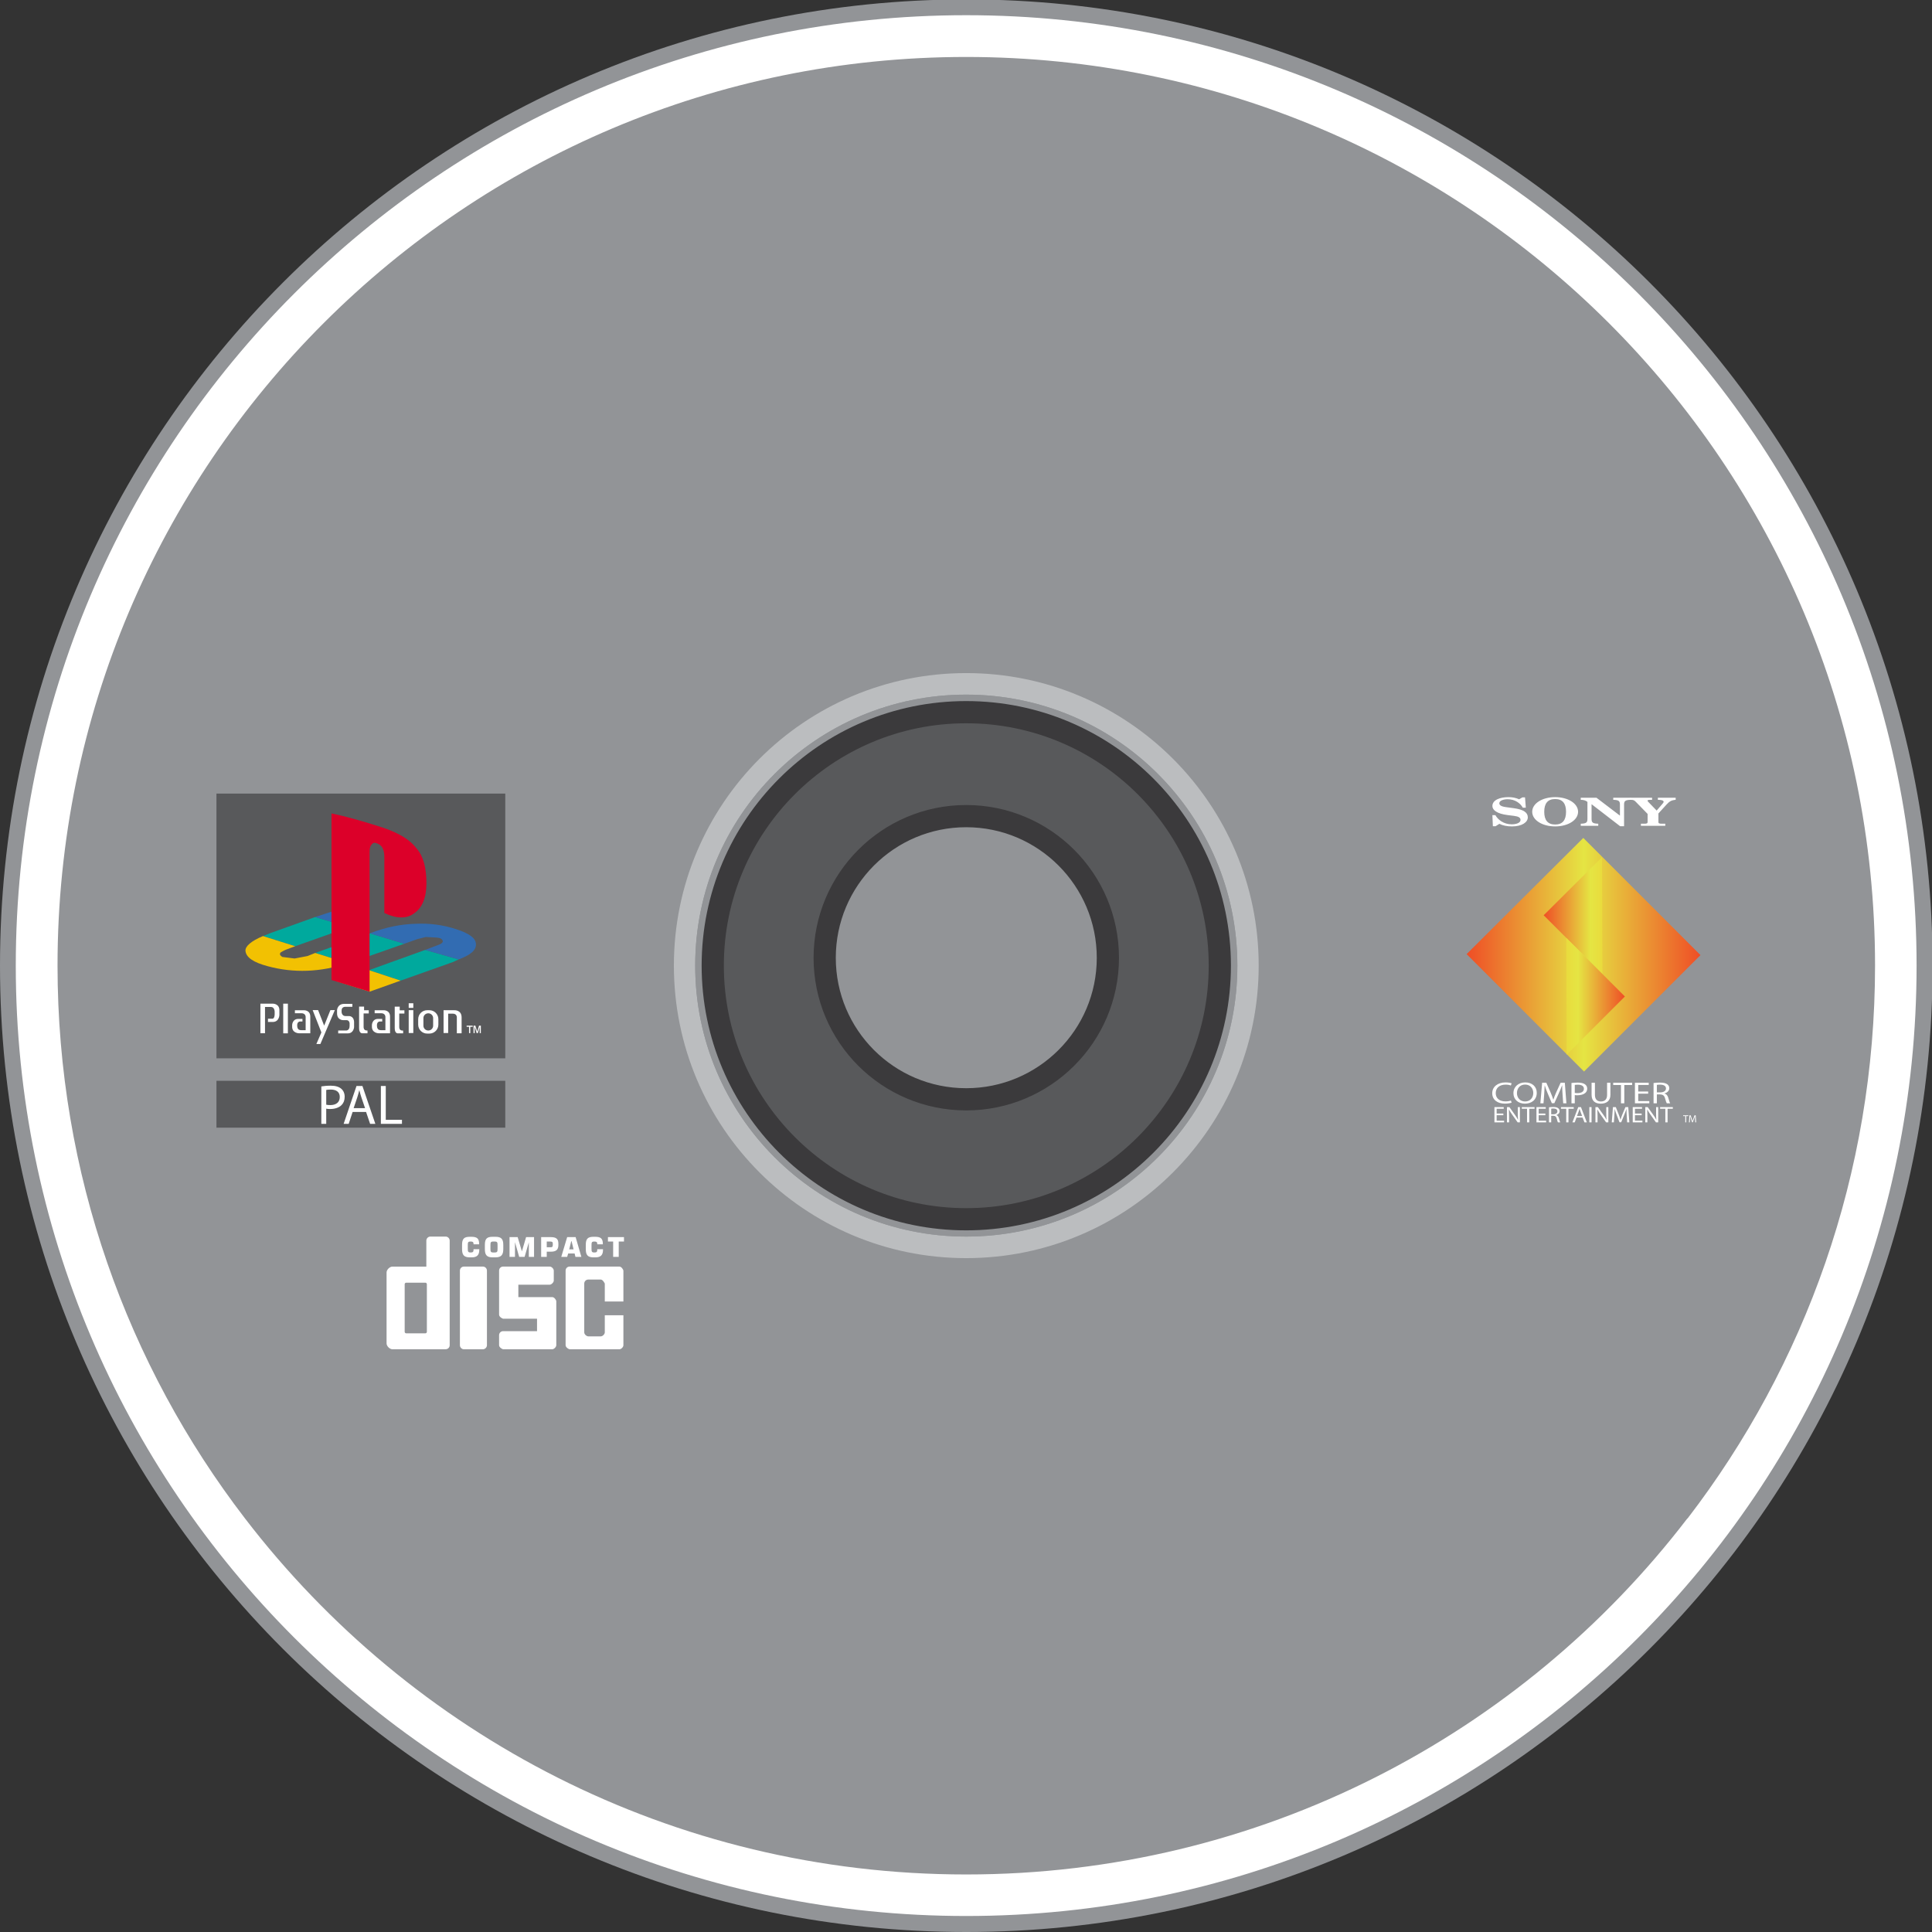 <svg xmlns="http://www.w3.org/2000/svg" width="200" height="200">
  <rect width="100%" height="100%" fill="#333333" stroke="none"/>
  <defs>
    <clipPath id="a">
      <path d="M0 172.02h172.02V0H0v172.02z"/>
    </clipPath>
    <linearGradient id="b" x2="1" gradientTransform="matrix(24.211,0,0,24.211,151.823,98.832)" gradientUnits="userSpaceOnUse">
      <stop offset="0" stop-color="#ef4e26"/>
      <stop offset=".5" stop-color="#e5e543"/>
      <stop offset="1" stop-color="#ef4e26"/>
    </linearGradient>
    <linearGradient id="c" x2="1" gradientTransform="matrix(12.105,0,0,12.105,159.8,94.78)" gradientUnits="userSpaceOnUse">
      <stop offset="0" stop-color="#ef4e26"/>
      <stop offset=".4" stop-color="#e5e543"/>
      <stop offset="1" stop-color="#fbae1f"/>
    </linearGradient>
    <linearGradient id="d" x2="1" gradientTransform="matrix(12.106,0,0,12.106,156.103,103.138)" gradientUnits="userSpaceOnUse">
      <stop offset="0" stop-color="#fbae1f"/>
      <stop offset=".6" stop-color="#e5e543"/>
      <stop offset="1" stop-color="#ef4e26"/>
    </linearGradient>
    <clipPath id="e">
      <path d="M0 172.02h172.02V0H0v172.02z"/>
    </clipPath>
  </defs>
  <g clip-path="url(#a)" transform="matrix(1.163,0,0,-1.163,0,200)">
    <path fill="#929497" d="M172.02 86.01c0 47.502-38.508 86.01-86.01 86.01s-86.01-38.508-86.01-86.01 38.508-86.01 86.01-86.01 86.01 38.508 86.01 86.01"/>
    <path fill="#fff" d="M133.814 72.704h-.596v-.489h.664v-.148h-.861v1.358h.827v-.147h-.63v-.429h.596v-.145zm.324-.637v1.357h.216l.491-.686c.113-.159.202-.303.275-.442l.004.002c-.017.182-.022.347-.022.558v.568h.186v-1.357h-.2l-.486.688c-.108.152-.209.307-.286.454l-.007-.002c.011-.171.016-.334.016-.56v-.58h-.187zm1.785 1.209h-.466v.148h1.134v-.148h-.468v-1.209h-.2v1.209zm1.631-.572h-.596v-.489h.664v-.148h-.861v1.358h.827v-.147h-.63v-.429h.596v-.145zm.521.084h.203c.211 0 .346.104.346.258 0 .176-.144.252-.353.254-.095 0-.164-.008-.196-.016v-.496zm-.197.619c.099.018.243.027.38.027.211 0 .347-.034.443-.11.077-.06.12-.153.12-.258 0-.179-.127-.298-.289-.346v-.006c.118-.036.189-.133.226-.274.049-.189.086-.32.118-.373h-.205c-.025.038-.059.156-.102.325-.046.187-.128.257-.307.263h-.187v-.588h-.197v1.34zm1.533-.131h-.466v.148h1.134v-.148h-.468v-1.209h-.2v1.209zm1.417-.644l-.149.391c-.035.088-.058.169-.08.247h-.005c-.023-.08-.047-.163-.078-.245l-.149-.393h.461zm-.502-.138l-.159-.426h-.205l.52 1.357h.24l.522-1.357h-.211l-.164.426h-.543zm1.339-.426h-.197v1.357h.197v-1.357zm.346-0v1.357h.216l.491-.686c.113-.159.202-.303.275-.442l.004.002c-.017.182-.022.347-.022.558v.568h.186v-1.357h-.2l-.486.688c-.108.152-.209.307-.286.454l-.007-.002c.011-.171.016-.334.016-.56v-.58h-.187zm2.785.596c-.011.189-.024.417-.022.587h-.007c-.052-.159-.117-.329-.194-.516l-.27-.659h-.151l-.247.647c-.073.191-.134.367-.177.528h-.005c-.004-.17-.016-.398-.03-.601l-.041-.582h-.188l.106 1.358h.253l.262-.657c.064-.167.115-.316.154-.457h.007c.038.137.093.286.161.457l.274.657h.252l.095-1.358h-.193l-.039.596zm1.328.041h-.596v-.489h.664v-.148h-.861v1.358h.827v-.147h-.63v-.429h.596v-.145zm.324-.637v1.357h.216l.491-.686c.113-.159.202-.303.275-.442l.004.002c-.017.182-.022.347-.022.558v.568h.186v-1.357h-.2l-.486.688c-.108.152-.209.307-.286.454l-.007-.002c.011-.171.016-.334.016-.56v-.58h-.187zm1.785 1.209h-.466v.148h1.134v-.148h-.468v-1.209h-.2v1.209zm1.775-.65h-.19v.068h.464v-.068h-.192v-.559h-.082v.559zm.873-.283c-.005.088-.011.192-.01.271h-.003c-.02-.074-.047-.152-.079-.239l-.11-.303h-.062l-.101.298c-.03.088-.055.169-.072.244h-.002c-.002-.079-.007-.183-.012-.278l-.018-.268h-.077l.044.627h.104l.106-.303c.026-.077.048-.147.063-.212h.003c.016.063.039.133.067.212l.111.303h.104l.039-.627h-.079l-.016.275zm-16.332 1.478c-.108-.043-.324-.087-.601-.087-.64 0-1.123.326-1.123.927 0 .572.483.961 1.188.961.283 0 .462-.049.539-.081l-.07-.194c-.112.044-.27.077-.459.077-.533 0-.887-.275-.887-.755 0-.449.32-.737.873-.737.179 0 .361.031.479.076l.061-.187zm.475.845c0-.391.264-.741.726-.741.464 0 .728.345.728.761 0 .363-.236.744-.725.744-.486 0-.729-.362-.729-.764m1.764.03c0-.63-.475-.965-1.055-.965-.601 0-1.022.375-1.022.93 0 .581.449.961 1.055.961.621 0 1.022-.383 1.022-.926m2.296-.131c-.017.256-.037.562-.034.791h-.01c-.078-.215-.172-.443-.287-.695l-.401-.889h-.222l-.368.872c-.108.258-.199.494-.263.712h-.007c-.007-.229-.023-.535-.044-.81l-.06-.785h-.281l.16 1.831h.374l.387-.885c.095-.226.172-.427.23-.617h.01c.057.185.138.385.239.617l.405.885h.374l.142-1.831h-.286l-.058.804zm1.088.122c.063-.014.145-.019.242-.019.355 0 .57.139.57.391 0 .242-.211.359-.536.359-.128 0-.225-.008-.276-.019v-.712zm-.294.883c.142.019.327.035.564.035.29 0 .502-.054.637-.151.125-.087.198-.221.198-.383 0-.166-.06-.297-.174-.392-.156-.133-.409-.201-.695-.201-.088 0-.169.003-.236.017v-.734h-.294v1.809zm2.087.022v-1.084c0-.41.226-.584.529-.584.337 0 .553.179.553.584v1.084h.297v-1.067c0-.563-.367-.794-.859-.794-.466 0-.817.215-.817.782v1.079h.297zm2.318-.201h-.69v.201h1.682v-.201h-.695v-1.63h-.297v1.63zm2.421-.771h-.884v-.66h.985v-.198h-1.279v1.831h1.228v-.199h-.934v-.579h.884v-.195zm.774.114h.3c.313 0 .512.139.512.348 0 .236-.211.339-.522.341-.142 0-.243-.01-.29-.021v-.668zm-.294.834c.148.024.361.037.564.037.313 0 .515-.046.657-.148.115-.082.178-.207.178-.348 0-.242-.188-.402-.427-.468v-.008c.175-.048.28-.179.334-.369.074-.256.128-.432.175-.503h-.303c-.037.052-.088.209-.153.438-.067.252-.188.348-.455.355h-.276v-.793h-.294v1.807z"/>
    <path fill="#fff" d="M150.194 36.812c-14.768-19.276-38.038-31.691-64.194-31.691-26.156 0-49.405 12.415-64.193 31.691-10.459 13.622-16.686 30.683-16.686 49.208 0 44.68 36.219 80.879 80.879 80.879 44.681 0 80.9-36.199 80.9-80.879 0-18.525-6.228-35.586-16.686-49.208h-.02zm-64.194 133.804c-46.716 0-84.596-37.879-84.596-84.596 0-46.717 37.88-84.596 84.596-84.596 46.737 0 84.597 37.879 84.597 84.596 0 46.717-37.86 84.596-84.597 84.596"/>
    <path fill="#bbbdbf" d="M86 61.9c-13.325 0-24.12 10.795-24.12 24.12 0 13.325 10.795 24.119 24.12 24.119 13.325 0 24.139-10.794 24.139-24.119s-10.814-24.12-24.139-24.12m0 50.157c-14.373 0-26.017-11.665-26.017-26.037 0-14.373 11.644-26.038 26.017-26.038s26.037 11.665 26.037 26.038c0 14.372-11.664 26.037-26.037 26.037"/>
    <path fill="#929497" d="M86 63.442c-12.455 0-22.558 10.122-22.558 22.577 0 12.456 10.103 22.558 22.558 22.558 12.475 0 22.577-10.102 22.577-22.558 0-12.455-10.102-22.577-22.577-22.577m0 46.697c-13.325 0-24.12-10.795-24.12-24.12 0-13.325 10.795-24.119 24.12-24.119 13.325 0 24.139 10.794 24.139 24.119s-10.814 24.12-24.139 24.12"/>
    <path fill="#58595b" d="M86 74.118c-6.959 0-12.594 5.635-12.594 12.594s5.635 12.613 12.594 12.613 12.613-5.654 12.613-12.613-5.654-12.594-12.613-12.594m0 34.459c-12.455 0-22.558-10.102-22.558-22.557 0-12.455 10.103-22.578 22.558-22.578 12.475 0 22.577 10.123 22.577 22.578s-10.102 22.557-22.577 22.557"/>
    <path fill="none" stroke="#3b3a3c" stroke-width="1.977" stroke-miterlimit="10" d="M86 74.118c-6.959 0-12.594 5.635-12.594 12.594s5.635 12.613 12.594 12.613 12.613-5.654 12.613-12.613-5.654-12.594-12.613-12.594zm0 34.459c-12.455 0-22.558-10.102-22.558-22.557 0-12.455 10.103-22.578 22.558-22.578 12.475 0 22.577 10.123 22.577 22.578s-10.102 22.557-22.577 22.557z"/>
    <path fill="#fff" d="M41.297 59.231h1.685c.202 0 .361-.169.361-.36v-6.642c0-.191-.169-.36-.361-.36h-1.685c-.192 0-.36.159-.36.36v6.642c0 .201.159.36.36.36m-4.566-1.25h1.107c.202 0 .361-.172.361-.36v-4.336c0-.188-.172-.36-.361-.36h-1.107c-.188 0-.36.159-.36.36v4.336c0 .201.159.36.36.36m1.582 3.92h1.35c.202 0 .364-.163.364-.364v-9.307c0-.202-.162-.358-.364-.358l-4.731-.003c-.24 0-.523.276-.523.523v6.313c0 .247.279.523.523.523h3.017v2.309c0 .201.162.364.364.364m7.826-5.391l3.014.003c.201 0 .363-.279.363-.363v-3.917c0-.159-.204-.364-.363-.364h-4.368c-.055 0-.361.159-.361.361v.893c0 .201.159.36.361.36h3.017v1.108h-3.017c-.062 0-.361.159-.361.36v3.92c0 .201.159.36.361.36h4.147c.169 0 .36-.198.36-.36v-.893c0-.15-.211-.361-.36-.361h-2.793v-1.107zm9.35-1.614v-2.666c0-.166-.195-.361-.36-.361h-4.424c-.068 0-.36.159-.36.361v6.641c0 .201.159.36.36.36h4.424c.201 0 .36-.295.36-.36v-2.747h-1.656v1.591s-.159.36-.361.36h-1.107c-.201 0-.361-.159-.361-.36v-4.336c0-.198.225-.36.361-.36h1.107c.169 0 .361.192.361.36v1.517h1.656zm-.912 5.196h.497v1.367h.467v.393h-1.428v-.393h.464v-1.367zm-.903.685h-.51v-.045c0-.189-.062-.247-.256-.247-.241 0-.257.087-.257.35v.289c0 .264.016.335.257.335.181 0 .256-.042.256-.218v-.029h.497v.029c0 .481-.182.64-.692.64h-.136c-.526 0-.692-.188-.692-.727v-.364c0-.523.166-.74.692-.74h.166c.464 0 .675.201.675.669v.058zm-6.846 1.075l-.373-1.267-.377 1.267h-.724v-1.76h.484v1.309l.376-1.309h.481l.377 1.296v-1.296h.464v1.76h-.708zm4.033-1.091h-.195l.179.727h.032l.179-.727h-.195zm.377 1.091h-.754l-.526-1.76h.526l.091.305h.572l.074-.305h.527l-.51 1.76zm-2.033-.682c0-.175-.042-.221-.195-.221h-.344v.51h.315c.166 0 .224-.042.224-.188v-.101zm-.179.682h-.857v-1.76h.497v.464h.36c.465 0 .676.163.676.598v.117c0 .438-.211.581-.676.581m-4.738-1.016c0-.279-.016-.351-.273-.351h-.091c-.253 0-.269.072-.269.351v.289c0 .263.016.335.269.335h.091c.257 0 .273-.072.273-.335v-.289zm-.198 1.046h-.24c-.526 0-.692-.189-.692-.728v-.363c0-.523.166-.741.692-.741h.24c.526 0 .708.218.708.741v.363c0 .539-.182.728-.708.728m-1.429-1.105h-.51v-.045c0-.189-.062-.247-.256-.247-.241 0-.257.087-.257.35v.289c0 .264.016.335.257.335.181 0 .256-.042.256-.218v-.029h.497v.029c0 .481-.182.64-.695.64h-.133c-.526 0-.692-.188-.692-.727v-.364c0-.523.166-.74.692-.74h.166c.464 0 .675.201.675.669v.058zm90.178 38.637h.265c.216-.395.73-.818 1.455-.818.379 0 .784.114.784.392 0 .204-.178.308-.584.36l-.552.069c-.978.122-1.368.455-1.368.808 0 .534.665.79 1.433.79.346 0 .66-.062.947-.19l.292.169h.232l.071-.915h-.271c-.2.371-.67.749-1.341.749-.346 0-.746-.107-.746-.357 0-.149.124-.284.6-.346l.671-.091c.892-.121 1.265-.388 1.265-.818 0-.422-.498-.807-1.411-.807-.438 0-.823.08-1.12.232l-.341-.215h-.238l-.043.988zm5.588-.835c.649 0 .968.381.968 1.133s-.319 1.134-.968 1.134c-.654 0-.973-.382-.973-1.134 0-.752.319-1.133.973-1.133m0 2.437c1.142 0 2.039-.562 2.039-1.304 0-.741-.897-1.303-2.039-1.303-1.146 0-2.044.562-2.044 1.303 0 .742.898 1.304 2.044 1.304m2.277-.052h1.395l2.093-1.594v.974c0 .322-.092.419-.595.433v.187h1.558v-.187c-.503-.014-.595-.111-.595-.433v-1.917h-.351l-2.531 1.951h-.012v-1.296c0-.322.093-.419.596-.433v-.187h-1.558v.187c.503.014.595.111.595.433v1.508c-.136.124-.346.187-.595.187v.187z"/>
    <path fill="#fff" d="M145.118 100.963h1.936v-.187h-.119c-.227 0-.286-.021-.286-.08 0-.031.027-.066.102-.142l.709-.735.519.603c.076.09.103.135.103.174 0 .145-.249.18-.514.18v.187h1.585v-.187c-.39-.035-.552-.135-.823-.43l-.714-.783v-.742c0-.132.033-.173.325-.173h.287v-.187h-2.169v.187h.27c.292 0 .325.041.325.173v.7l-1.039 1.064c-.157.16-.216.191-.497.191v.187z"/>
  </g>
  <path fill="url(#b)" d="M151.823 98.769l12.156 12.157 12.054-12.054-12.13-12.131-12.08 12.029z"/>
  <path fill="url(#c)" d="M159.8 94.748l6.078 6.08-.038-12.094-6.04 6.014z"/>
  <path fill="url(#d)" d="M162.181 109.184l6.027-6.027-6.064-6.064.037 12.092z"/>
  <g clip-path="url(#e)" transform="matrix(1.163,0,0,-1.163,0,200)">
    <path fill="#58595b" d="M44.975 77.766H19.267v23.565h25.708V77.766z"/>
    <path fill="#00a99d" fill-rule="evenodd" d="M31.065 89.442l-3.008.902-3.966-1.422-.684-.273 2.872-.903 4.786 1.696zm4.923-1.477l-4.294-1.505-.711-.218-2.926.902 4.868 1.751 3.063-.93zm1.86-.547l-5.005-1.805 2.817-.93 4.622 1.641.547.246-2.981.848z"/>
    <path fill="#f2c102" fill-rule="evenodd" d="M35.66 84.684l-2.817.93-2.817-1.012 2.872-.903 2.762.985zm-7.603 2.461l2.926-.903c-2.461-.82-4.841-.902-7.165-.273-1.231.328-1.915.766-1.969 1.367-.028.411.519.876 1.558 1.313l2.872-.902-.738-.274c-.219-.082-.41-.191-.547-.273-.137-.137-.082-.274.137-.41l1.094-.137 1.148.219.684.273z"/>
    <path fill="#326cb2" fill-rule="evenodd" d="M29.561 90.837l2.954-.848-1.45-.547-3.008.903 1.504.492zm3.364-1.942c1.422.547 2.789.821 4.102.848 1.149.055 2.38-.082 3.61-.492 1.094-.356 1.696-.766 1.723-1.286.055-.547-.437-.985-1.531-1.395l-2.981.848 1.012.383c.41.137.601.274.547.438-.055.136-.192.246-.493.273l-1.012.055-.765-.192-1.149-.41-3.063.93z"/>
    <path fill="#dc0029" fill-rule="evenodd" d="M29.506 99.562v-14.824l3.391-1.039v12.39c0 .328.028.546.164.683.137.192.274.219.465.137.465-.137.684-.547.684-1.231v-4.977c1.039-.493 1.969-.547 2.653-.028.711.493 1.094 1.368 1.094 2.68 0 1.368-.274 2.407-.875 3.091-.547.739-1.505 1.34-2.927 1.832-1.859.602-3.418 1.04-4.649 1.286"/>
    <path fill="#fff" fill-rule="evenodd" d="M24.287 82.633h-1.108v-2.631h.41v2.335h.54c.312 0 .319-.413.319-.413v-.255c-.018-.428-.221-.375-.221-.375h-.374v-.291h.416c.599 0 .6.634.6.634v.414c0 .589-.582.582-.582.582"/>
    <path fill="#fff" d="M25.625 79.992h-.415v2.641h.415v-2.641zm.625 2.055h.753s.616.056.616-.567v-1.484h-1.012s-.627.006-.602.619v.126s.024.534.534.534h.383v-.229h-.231s-.238-.011-.238-.333.115-.441.364-.441h.389v1.169s.021.34-.385.34h-.571v.266zm7.099 0h.753s.616.056.616-.567v-1.484h-1.012s-.626.006-.602.619v.126s.024.534.534.534h.383v-.229h-.231s-.238-.011-.238-.333.116-.441.364-.441h.389v1.169s.021.34-.385.34h-.571v.266zm-5.519.014h.483l.541-1.386.556 1.386h.394l-1.286-3.019h-.357l.446 1.029-.777 1.99zm2.274-1.82h.693s.322-.024.322.417v.234s-.024.272-.271.272h-.299s-.564-.013-.547.642v.248s.028.56.638.56h.724v-.262h-.633s-.324.014-.324-.324v-.152s.021-.348.347-.348h.327s.437.001.437-.555v-.427s-.031-.559-.558-.559h-.856v.254zm2.608-.245h-.462s-.287-.035-.287.458v1.919h.444v-.326h.417v-.287h-.459v-1.201s-.021-.315.28-.315h.067v-.248zm3.172-.007h-.462s-.287-.035-.287.458v1.919h.444v-.326h.417v-.287h-.459v-1.201s-.021-.314.28-.314h.067v-.249zm.905 2.267h-.41v.415h.41v-.415zm0-2.237h-.41v2.037h.41v-2.037zm1.765.649c0-.235-.194-.426-.433-.426s-.433.191-.433.426v.682c0 .235.194.425.433.425s.433-.19.433-.425v-.682zm-.333 1.381h-.2c-.441 0-.798-.358-.798-.799v-.483c0-.44.357-.798.798-.798h.2c.44 0 .798.358.798.798v.483c0 .441-.358.799-.798.799m1.261-.001h.966s.64.037.64-.639v-1.412h-.425v1.381s.042.365-.364.365h-.407v-1.725h-.41v2.03zm2.668-2.037v.661h.162l.167-.528.162.528h.159v-.661h-.101v.555l-.17-.555h-.1l-.178.563v-.563h-.101zm-.4 0v.563h-.214v.098h.54v-.098h-.216v-.563h-.11z"/>
    <path fill="#58595b" d="M44.975 71.594H19.267v4.172h25.708v-4.172z"/>
    <path fill="#fff" d="M29.038 73.639c.095-.025.215-.035.36-.035.526 0 .846.255.846.721 0 .445-.315.661-.796.661-.19 0-.335-.015-.41-.035v-1.312zm-.436 1.627c.21.035.486.065.836.065.431 0 .746-.1.946-.28.185-.161.296-.406.296-.706 0-.306-.091-.546-.261-.721-.23-.245-.606-.37-1.031-.37-.13 0-.25.005-.35.03v-1.352h-.436v3.334zm3.892-1.932l-.331.971c-.075.22-.125.42-.175.615h-.01c-.05-.2-.105-.405-.17-.61l-.33-.976h1.016zm-1.106-.34l-.351-1.061h-.45l1.146 3.373h.526l1.151-3.373h-.466l-.36 1.061h-1.196zm2.514 2.312h.436v-3.008h1.441v-.366h-1.877v3.374z"/>
    <path fill="#929497" d="M37.858 53.287h-1.698c-.077 0-.139.062-.139.138v4.233c0 .077.062.139.139.139h1.698c.076 0 .138-.062.138-.139v-4.233c0-.076-.062-.138-.138-.138"/>
  </g>
  <path fill="#d40000" d="M110.158 64.612zm0-1.262zm0-1.242zm0 .621zm0 2.503zm0-1.262zm0-2.483z"/>
</svg>
